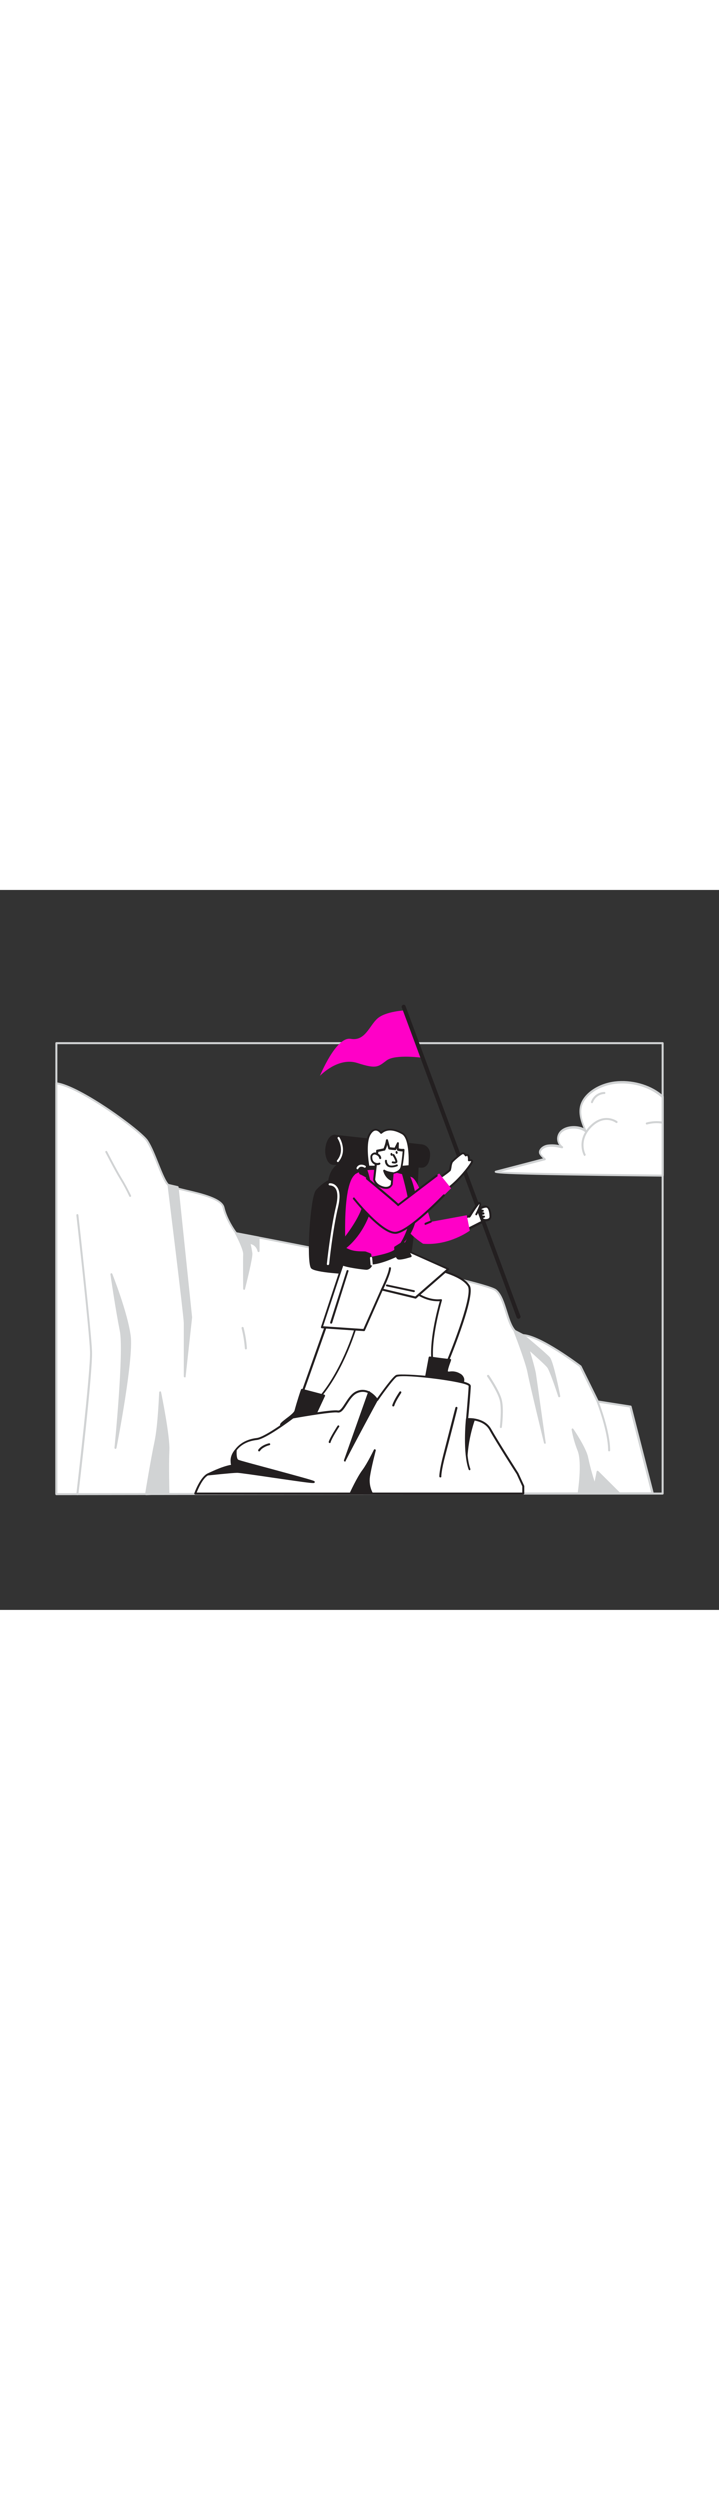 <svg version="1.1" id="Layer_1" xmlns="http://www.w3.org/2000/svg" xmlns:xlink="http://www.w3.org/1999/xlink" x="0px" y="0px" viewBox="0 0 500 500" style="width: 144px;" xml:space="preserve" data-imageid="adventure-63" imageName="Adventure" class="illustrations_image">
<rect x="0" y="0" width="500" height="500" fill="#333333" stroke="none"/>
<style type="text/css">
	.st0_adventure-63{fill:#D1D3D4;}
	.st1_adventure-63{fill:#FFFFFF;}
	.st2_adventure-63{fill:#68E1FD;}
	.st3_adventure-63{fill:#231F20;}
</style>
<g id="Frame_adventure-63">
	<path class="st0_adventure-63" d="M460.8,419.9H39.2c-0.4,0-0.7-0.3-0.7-0.7l0,0V106.4c0-0.4,0.3-0.7,0.7-0.7h421.6c0.4,0,0.7,0.3,0.7,0.7v0&#10;&#9;&#9;v312.8C461.5,419.6,461.2,419.9,460.8,419.9z M39.9,418.5h420.2V107.1H39.9V418.5z"/>
</g>
<g id="Cloud_adventure-63">
	<path class="st1_adventure-63" d="M460.8,143.9v54.6c-54-0.6-115.7-1.5-116.1-2.6l34.2-8.9c-1.2-1-2.2-2.1-3.2-3.3c-1.5-2.3,1.3-5.1,4.8-5.9&#10;&#9;&#9;s7,0.1,10.4,0.8c-4.1-3.1-4-8.6,0.3-11.6s11.9-2.8,15.9,0.4c-2.3-5.4-4.5-11-3.3-16.6c1.8-8.5,12-15.4,23.7-16.9s23.9,2.1,31.7,8.6&#10;&#9;&#9;C459.8,143,460.3,143.4,460.8,143.9z"/>
	<path class="st0_adventure-63" d="M460.8,199.1L460.8,199.1c-116.1-1.2-116.4-2.2-116.7-3.1c-0.1-0.2-0.1-0.4,0-0.6c0.1-0.2,0.3-0.3,0.5-0.4&#10;&#9;&#9;l33-8.6c-0.9-0.8-1.6-1.6-2.3-2.6c-0.6-0.9-0.7-2.1-0.2-3.1c0.8-1.8,2.9-3.3,5.4-3.8c2.8-0.4,5.6-0.3,8.4,0.3&#10;&#9;&#9;c-1-1.3-1.5-2.9-1.5-4.6c0.1-2.6,1.4-4.9,3.6-6.4c3.9-2.7,10.4-2.9,14.8-0.8c-1.9-4.5-3.6-9.8-2.5-15c1.8-8.5,12-15.9,24.2-17.4&#10;&#9;&#9;c11.4-1.4,24.1,2,32.3,8.7c0.5,0.4,1.1,0.9,1.6,1.4c0.1,0.1,0.2,0.3,0.2,0.5v54.6c0,0.2-0.1,0.4-0.2,0.5&#10;&#9;&#9;C461.1,199.1,461,199.1,460.8,199.1z M348.4,195.6c8.2,0.5,34.6,1.3,111.7,2.1v-53.5c-0.4-0.4-0.9-0.8-1.3-1.1&#10;&#9;&#9;c-7.9-6.5-20.2-9.8-31.2-8.4c-11.6,1.5-21.4,8.3-23.1,16.3c-1.2,5.6,1.3,11.4,3.3,16.2c0.1,0.4,0,0.8-0.4,0.9&#10;&#9;&#9;c-0.2,0.1-0.5,0.1-0.7-0.1c-3.7-2.9-11.1-3.1-15.1-0.3c-1.8,1.1-2.9,3.1-3,5.2c0,2.1,1,4,2.7,5.2c0.3,0.2,0.4,0.5,0.2,0.9&#10;&#9;&#9;c-0.1,0.3-0.5,0.5-0.8,0.4c-3-0.7-6.8-1.5-10.1-0.8c-2,0.4-3.9,1.7-4.4,3c-0.3,0.6-0.2,1.3,0.1,1.8c0.9,1.1,1.9,2.2,3,3.1&#10;&#9;&#9;c0.2,0.2,0.3,0.4,0.2,0.7c-0.1,0.3-0.3,0.5-0.5,0.5L348.4,195.6z M344.8,195.9L344.8,195.9z"/>
	<path class="st0_adventure-63" d="M449.8,162.9c-0.3,0-0.6-0.2-0.7-0.5c-0.1-0.4,0.1-0.8,0.5-0.9c3.7-1,7.6-1.2,11.3-0.6&#10;&#9;&#9;c0.4,0.1,0.6,0.4,0.5,0.8c-0.1,0.4-0.4,0.6-0.8,0.6c0,0,0,0,0,0c-3.6-0.6-7.2-0.4-10.7,0.6L449.8,162.9z"/>
	<path class="st0_adventure-63" d="M406.6,184.7c-0.3,0-0.5-0.1-0.6-0.4c-0.1-0.1-5.6-10.4,4.2-20.4s18.9-3.4,19-3.3c0.3,0.2,0.4,0.7,0.1,1&#10;&#9;&#9;c-0.2,0.3-0.7,0.4-1,0.1c-0.3-0.2-8.1-6-17.1,3.2s-4.1,18.6-4,18.7c0.2,0.3,0,0.8-0.3,0.9C406.9,184.7,406.8,184.7,406.6,184.7&#10;&#9;&#9;L406.6,184.7z"/>
	<path class="st0_adventure-63" d="M411.7,148.1c-0.1,0-0.2,0-0.3-0.1c-0.4-0.1-0.5-0.5-0.4-0.9c0,0,0,0,0,0c1.4-4,5.1-6.7,9.3-6.8&#10;&#9;&#9;c0.4,0,0.7,0.3,0.7,0.7c0,0,0,0,0,0c0,0.4-0.3,0.7-0.7,0.7c0,0,0,0,0,0c-0.2,0-5.6-0.1-8,5.9C412.2,147.9,412,148.1,411.7,148.1z"/>
</g>
<g id="Background_adventure-63">
	<path class="st1_adventure-63" d="M39.2,419.6l414.5-0.6l-15.4-60.2l-22.7-3.5l-12-24.5c0,0-27.6-20.9-39.7-21.6S353.2,285,344.7,278&#10;&#9;&#9;s-180.6-39.6-180.6-39.6s-6.6-8.6-8.7-17.9s-34-12-38.3-15.5s-9.2-22-14.9-30.8c-4.6-7-46.8-37.8-63.1-40L39.2,419.6z"/>
	<path class="st0_adventure-63" d="M39.2,420.3c-0.4,0-0.7-0.3-0.7-0.7c0,0,0,0,0,0V134.3c0-0.4,0.3-0.7,0.7-0.7c0,0,0.1,0,0.1,0&#10;&#9;&#9;c16.4,2.1,59.1,33.3,63.6,40.3c2.7,4.1,5.1,10.2,7.5,16.2c2.6,6.5,5.1,12.6,7.2,14.4c1.4,1.1,6.4,2.3,11.8,3.6&#10;&#9;&#9;c11.2,2.6,25.2,5.9,26.7,12.3c1.9,8.2,7.4,16,8.5,17.4c10.2,1.9,172.1,32.6,180.6,39.7c3.8,3.1,5.6,9.2,7.5,15.1&#10;&#9;&#9;c2.5,8,4.8,15.5,11.3,15.9c12.1,0.7,38.9,20.9,40.1,21.8c0.1,0.1,0.2,0.2,0.2,0.2l11.9,24.1l22.4,3.5c0.3,0,0.5,0.2,0.6,0.5&#10;&#9;&#9;l15.4,60.2c0,0.2,0,0.4-0.1,0.6c-0.1,0.2-0.3,0.3-0.5,0.3L39.2,420.3L39.2,420.3z M39.9,135.1v283.8l412.9-0.6l-15-58.9l-22.3-3.4&#10;&#9;&#9;c-0.2,0-0.4-0.2-0.5-0.4l-12-24.4c-2.1-1.6-27.9-20.8-39.2-21.4c-7.5-0.4-10-8.8-12.5-16.9c-1.8-5.7-3.6-11.6-7-14.4&#10;&#9;&#9;c-6.6-5.5-120.8-28.2-180.2-39.5c-0.2,0-0.3-0.1-0.4-0.3c-0.3-0.4-6.7-8.8-8.9-18.1c-1.3-5.6-15.4-8.9-25.7-11.3&#10;&#9;&#9;c-6-1.4-10.8-2.5-12.4-3.9c-2.4-2-4.8-8-7.6-15c-2.3-5.9-4.8-11.9-7.4-15.9C97.3,167.9,56.6,138,39.9,135.1L39.9,135.1z"/>
	<path class="st0_adventure-63" d="M117.2,205c0,0,11.3,91.2,11.3,95.9v37L133,297l-9.4-90.5L117.2,205z"/>
	<path class="st0_adventure-63" d="M128.5,338.5L128.5,338.5c-0.4,0-0.7-0.3-0.7-0.7v-37c0-4.6-11.2-94.9-11.3-95.8c0-0.2,0.1-0.5,0.2-0.6&#10;&#9;&#9;c0.2-0.2,0.4-0.2,0.6-0.2l6.4,1.5c0.3,0.1,0.5,0.3,0.5,0.6l9.4,90.5v0.1l-4.5,40.9C129.2,338.3,128.9,338.6,128.5,338.5&#10;&#9;&#9;C128.5,338.6,128.5,338.6,128.5,338.5z M118,205.9c1.3,10.4,11.2,90.5,11.2,95V325l3.1-28.1l-9.4-90L118,205.9z"/>
	<path class="st0_adventure-63" d="M357.9,306.1c0,0,8.4,21.6,9.8,29.2s11.4,48.6,11.4,48.6s-6.1-43.4-6.8-48s-4.8-17.7-4.8-17.7&#10;&#9;&#9;s11.9,10.5,13.8,12.9s7.8,20.4,7.8,20.4s-4.6-23.8-7.1-26.6s-18.1-15.8-18.1-15.8L357.9,306.1z"/>
	<path class="st0_adventure-63" d="M379,384.6c-0.3,0-0.6-0.2-0.7-0.5c-0.1-0.4-10-41-11.4-48.6s-9.7-28.9-9.8-29.1c-0.1-0.4,0-0.8,0.4-0.9&#10;&#9;&#9;c0.2-0.1,0.4-0.1,0.6,0l6,3.1l0.1,0.1c0.6,0.5,15.7,13,18.2,15.9s6.8,24.5,7.2,26.9c0.1,0.4-0.2,0.7-0.6,0.8&#10;&#9;&#9;c-0.3,0.1-0.7-0.1-0.8-0.5c-1.6-5-6.1-18.2-7.7-20.2s-8.5-8.1-11.9-11.2c1.2,4,3.5,12,4.1,15.5c0.7,4.6,6.7,47.5,6.8,48&#10;&#9;&#9;c0.1,0.4-0.2,0.7-0.6,0.8L379,384.6z M359.2,307.6c2,5.3,8,21.2,9.2,27.6c0.9,4.6,4.9,21.8,7.9,34.4c-1.8-13.1-4.3-30.8-4.8-33.6&#10;&#9;&#9;c-0.7-4.5-4.7-17.5-4.8-17.6c-0.1-0.3,0-0.6,0.3-0.8c0.3-0.2,0.6-0.1,0.8,0.1c0.5,0.4,12,10.5,13.9,13c0.9,1.2,2.6,5.5,4.2,9.9&#10;&#9;&#9;c-1.6-7.2-3.5-13.9-4.6-15.2c-2.3-2.7-16.9-14.8-17.9-15.6L359.2,307.6z"/>
	<path class="st0_adventure-63" d="M77.5,266.9c0,0,10.6,26.6,12.8,42.9s-9.9,77.6-9.9,77.6s6.6-66.8,3.7-81.4S77.5,266.9,77.5,266.9z"/>
	<path class="st0_adventure-63" d="M80.3,388.2h-0.1c-0.4-0.1-0.6-0.4-0.6-0.8c0.1-0.7,6.6-66.8,3.7-81.2s-6.5-39-6.5-39.2&#10;&#9;&#9;c-0.1-0.4,0.2-0.7,0.5-0.8c0.3-0.1,0.7,0.1,0.8,0.4c0.1,0.3,10.7,26.9,12.8,43.1s-9.4,75.4-9.9,77.9&#10;&#9;&#9;C80.9,387.9,80.6,388.2,80.3,388.2z M79.1,273.2c1.3,8.3,3.5,22.8,5.5,32.7c2.1,10.4-0.5,45.7-2.3,66.4c3.4-19.2,8.6-51.4,7.1-62.4&#10;&#9;&#9;C88.1,298.6,82.3,282,79.1,273.2z"/>
	<path class="st0_adventure-63" d="M348.3,373.7L348.3,373.7c-0.5,0-0.7-0.4-0.7-0.8c0-0.1,1.4-12.1,0-18.2s-8.7-16.7-8.8-16.8&#10;&#9;&#9;c-0.2-0.3-0.2-0.8,0.2-1c0,0,0,0,0,0c0.3-0.2,0.7-0.2,1,0.1c0,0,0,0,0,0c0.3,0.4,7.5,10.9,9,17.3s0.1,18.2,0,18.7&#10;&#9;&#9;C349,373.5,348.6,373.7,348.3,373.7z"/>
	<path class="st0_adventure-63" d="M90.5,213.2c-0.3,0-0.5-0.2-0.6-0.4c-1.9-4.1-4.1-8.2-6.5-12.1c-4.1-6.7-10-18.4-10.1-18.5&#10;&#9;&#9;c-0.2-0.3,0-0.8,0.3-0.9c0.3-0.2,0.8,0,0.9,0.3c0,0,0,0,0,0c0.1,0.1,6,11.8,10,18.4c2.4,3.9,4.6,8,6.6,12.2c0.2,0.3,0,0.8-0.3,0.9&#10;&#9;&#9;c0,0,0,0,0,0C90.6,213.1,90.6,213.2,90.5,213.2z"/>
	<path class="st0_adventure-63" d="M171,319.1c-0.4,0-0.7-0.3-0.7-0.7c-0.4-4.7-1.1-9.4-2.3-14c-0.1-0.4,0.1-0.8,0.5-0.9c0.4-0.1,0.8,0.1,0.9,0.5&#10;&#9;&#9;c1.2,4.7,2,9.5,2.3,14.3C171.7,318.7,171.4,319.1,171,319.1C171,319.1,171,319.1,171,319.1L171,319.1z"/>
	<path class="st0_adventure-63" d="M164.2,238.4c0,0,5.9,10.9,5.7,14.8c-0.2,3.9,0,23.8,0,23.8s5.4-21.4,5.1-24.6c-0.3-2.5-0.8-5-1.4-7.4&#10;&#9;&#9;c0,0,5.3,0.6,6.4,5.8v-9.4L164.2,238.4z"/>
	<path class="st0_adventure-63" d="M169.8,277.7L169.8,277.7c-0.4,0-0.7-0.3-0.7-0.7c0-0.8-0.2-20,0-23.9c0.2-3-4-11.4-5.6-14.4&#10;&#9;&#9;c-0.2-0.3,0-0.8,0.3-0.9c0.1-0.1,0.3-0.1,0.4-0.1l15.7,3c0.3,0.1,0.6,0.4,0.6,0.7v9.4c0,0.4-0.3,0.7-0.6,0.7&#10;&#9;&#9;c-0.4,0-0.7-0.2-0.8-0.6c-0.5-2.4-2.3-4.4-4.8-5c0.5,2.1,0.9,4.3,1.2,6.4c0.4,3.2-4.6,22.6-5.1,24.8&#10;&#9;&#9;C170.4,277.5,170.1,277.7,169.8,277.7z M165.5,239.3c1.6,3,5.2,10.6,5.1,13.9c-0.1,2.5-0.1,12.1,0,18.3c1.7-7.1,4-17,3.8-19&#10;&#9;&#9;c-0.3-2.5-0.8-4.9-1.4-7.4c-0.1-0.2,0-0.5,0.1-0.6c0.2-0.2,0.4-0.3,0.6-0.2c2.2,0.3,4.2,1.5,5.6,3.2v-5.6L165.5,239.3z"/>
	<path class="st0_adventure-63" d="M53.8,420.3L53.8,420.3c-0.5,0-0.7-0.4-0.7-0.8c0.1-0.9,9.9-84.8,9.5-98.8s-9.4-94-9.5-94.8&#10;&#9;&#9;c0-0.4,0.2-0.7,0.6-0.8c0.4,0,0.7,0.2,0.8,0.6c0.1,0.8,9,80.9,9.5,94.9c0.5,14.1-9,95.6-9.5,99C54.5,420.1,54.2,420.3,53.8,420.3z"/>
	<path class="st0_adventure-63" d="M101.6,419.6c0,0,4-24.4,6.5-36.2s3.3-34.5,3.3-34.5s6.3,30.7,5.8,40.3s0,29.8,0,29.8L101.6,419.6z"/>
	<path class="st0_adventure-63" d="M101.6,420.3c-0.2,0-0.4-0.1-0.5-0.2c-0.1-0.2-0.2-0.4-0.2-0.6c0-0.2,4-24.5,6.5-36.2s3.2-34.2,3.3-34.4&#10;&#9;&#9;c0-0.4,0.4-0.7,0.7-0.7c0.3,0,0.6,0.2,0.6,0.5c0.3,1.3,6.3,30.9,5.8,40.5s0,29.5,0,29.7c0,0.4-0.3,0.7-0.7,0.7L101.6,420.3&#10;&#9;&#9;L101.6,420.3z M111.8,354.8c-0.4,7.6-1.3,20.8-3,28.8c-2.2,10.4-5.6,30.9-6.4,35.3l14-0.6c-0.1-3.6-0.4-20.7,0-29.1&#10;&#9;&#9;C116.8,382.3,113.6,364.1,111.8,354.8z"/>
	<path class="st0_adventure-63" d="M402.3,419c0,0,3.4-20.9,0-29.8c-1.9-4.7-3.3-9.6-4.1-14.5c0,0,9,13.2,10.1,19.5s4.5,16.9,5.3,19.5l2-9.7&#10;&#9;&#9;l14.9,14.9H402.3z"/>
	<path class="st0_adventure-63" d="M430.5,419.7h-28.2c-0.2,0-0.4-0.1-0.5-0.2c-0.1-0.2-0.2-0.4-0.1-0.6c0-0.2,3.3-20.8,0-29.4&#10;&#9;&#9;c-1.9-4.7-3.3-9.7-4.2-14.7c0-0.3,0.1-0.6,0.4-0.8c0.3-0.1,0.6,0,0.8,0.3c0.4,0.5,9.1,13.4,10.3,19.8c1.2,5.7,2.7,11.3,4.5,16.8&#10;&#9;&#9;l1.4-7c0.1-0.3,0.2-0.5,0.5-0.5c0.2-0.1,0.5,0,0.7,0.2l15,14.9c0.2,0.2,0.3,0.5,0.2,0.8C431.1,419.5,430.8,419.7,430.5,419.7z&#10;&#9;&#9; M403.1,418.3h25.7L416,405.5l-1.7,8.4c-0.1,0.3-0.3,0.5-0.7,0.5c-0.3,0-0.6-0.2-0.7-0.5c-0.1-0.5-0.4-1.3-0.7-2.3&#10;&#9;&#9;c-1.3-4.2-3.7-12.1-4.6-17.3c-0.8-4.3-5.4-12-8.1-16.3c0.9,3.7,2.1,7.3,3.4,10.9C406,397,403.7,414.3,403.1,418.3z"/>
	<path class="st1_adventure-63" d="M415.6,355.3c0,0,8,20.4,8,33.9"/>
	<path class="st0_adventure-63" d="M423.6,389.9c-0.4,0-0.7-0.3-0.7-0.7v0c0-13.2-7.9-33.5-8-33.7c-0.1-0.4,0.1-0.8,0.5-0.9&#10;&#9;&#9;c0.3-0.1,0.7,0.1,0.8,0.4c0.3,0.8,8.1,20.7,8.1,34.2C424.3,389.6,424,389.9,423.6,389.9z"/>
</g>
<g id="Character_adventure-63">
	<path class="st2_adventure-63 targetColor" d="M281.8,83.6c0,0-13.3,0.6-19.1,5.5s-8.6,16.1-18.8,14.3s-21.4,25.7-21.4,25.7s12.5-13.3,26.1-8.9&#10;&#9;&#9;s14.4,2.5,20.4-1.9s25.2-1.7,25.2-1.7L281.8,83.6z" style="fill: rgb(255, 0, 199);"/>
	<path class="st1_adventure-63" d="M317.1,228.4c0,0,8.3-0.2,11.7-3.9s8.2-5.4,9.2-4.6s1.8,7.6,1.1,8.3s-21.2,10.9-21.7,11.1"/>
	<path class="st3_adventure-63" d="M317.5,240c-0.3,0-0.6-0.2-0.7-0.5c-0.1-0.4,0.1-0.8,0.5-0.9c1-0.4,20.4-10.1,21.5-10.9&#10;&#9;&#9;c0.4-0.9-0.4-6.6-1.1-7.2c-0.6-0.4-4.9,0.9-8.3,4.6c-3.6,3.9-11.9,4.1-12.2,4.1c-0.4,0-0.7-0.3-0.7-0.7c0-0.4,0.3-0.7,0.7-0.7&#10;&#9;&#9;c0.1,0,8-0.2,11.2-3.6s8.5-6,10.2-4.7c1.2,0.9,1.6,5.3,1.6,5.8c0.2,2.9-0.2,3.4-0.4,3.6c-0.9,1-21.9,11.2-22,11.2L317.5,240z"/>
	<path class="st3_adventure-63" d="M290.3,192.8c0,0-43.8-5.3-52.1-3.1s-9.3,12.4-9.3,12.4c-3.3,1.8-6.3,4.2-8.7,7c-3.6,4.4-6.8,48.9-3.4,53.3&#10;&#9;&#9;s58.1,5.6,64.4,2.5S290.3,192.8,290.3,192.8z"/>
	<path class="st3_adventure-63" d="M257.9,267.2c-17.8,0-39.3-1.5-41.6-4.5c-3.4-4.4-0.6-49.5,3.4-54.2c2.4-2.8,5.4-5.2,8.6-6.9&#10;&#9;&#9;c0.3-1.9,1.9-10.5,9.8-12.6c8.3-2.2,50.6,2.9,52.4,3.1c0.4,0,0.6,0.4,0.6,0.7c-0.3,7.1-2.9,69.4-9.5,72.6&#10;&#9;&#9;C279,266.6,269.2,267.2,257.9,267.2z M245.1,189.8c-2.3-0.1-4.6,0.1-6.8,0.5c-7.7,2.1-8.8,11.6-8.8,11.7c0,0.2-0.2,0.4-0.4,0.6&#10;&#9;&#9;c-3.2,1.7-6.1,4-8.5,6.8c-3.6,4.3-6.4,48.5-3.3,52.5c2.8,3.6,56.8,5.5,63.6,2.3c4.3-2.1,7.6-44.2,8.6-70.7&#10;&#9;&#9;C285.1,192.9,258.8,189.8,245.1,189.8z"/>
	<path class="st3_adventure-63" d="M232.7,170.7l60.8,6.7c0,0,5.7,0.8,4.8,7.9s-4.9,6.9-4.9,6.9l-61.9-2L232.7,170.7z"/>
	<path class="st3_adventure-63" d="M293.5,192.9L293.5,192.9l-61.9-2c-0.2,0-0.4-0.1-0.5-0.2c-0.1-0.1-0.2-0.3-0.2-0.5l1.2-19.5&#10;&#9;&#9;c0-0.2,0.1-0.4,0.2-0.5c0.1-0.1,0.3-0.2,0.5-0.2l60.8,6.7c0.1,0,6.4,1,5.4,8.6C298.2,192.8,293.8,192.9,293.5,192.9z M232.3,189.5&#10;&#9;&#9;l61.2,2c0.1,0,3.4-0.1,4.2-6.3s-4-7-4.2-7.1l-60.1-6.6L232.3,189.5z"/>
	
		<ellipse transform="matrix(6.070018e-02 -0.998 0.998 6.070018e-02 37.962 401.159)" class="st3_adventure-63" cx="232.1" cy="180.4" rx="9.8" ry="5.4"/>
	<path class="st3_adventure-63" d="M231.8,190.9h-0.2c-1.7-0.1-3.2-1.3-4.2-3.5c-1-2.3-1.4-4.8-1.2-7.3c0.4-5.9,3.3-10.3,6.7-10.1s5.8,5,5.5,10.8&#10;&#9;&#9;l0,0C237.9,186.5,235.1,190.9,231.8,190.9z M232.6,171.4c-2.5,0-4.8,3.9-5.1,8.8c-0.2,2.3,0.2,4.6,1.1,6.6c0.8,1.7,1.9,2.6,3.1,2.7&#10;&#9;&#9;c2.5,0.2,5-3.9,5.3-8.8s-1.6-9.2-4.2-9.3L232.6,171.4z M237.6,180.8L237.6,180.8z"/>
	<path class="st3_adventure-63" d="M360.6,297.8c-0.6,0-1.1-0.4-1.3-0.9L279.4,81.6c-0.3-0.7,0.1-1.5,0.8-1.8s1.5,0.1,1.8,0.8l79.9,215.3&#10;&#9;&#9;c0.3,0.7-0.1,1.5-0.8,1.8C360.9,297.8,360.8,297.8,360.6,297.8z"/>
	<path class="st1_adventure-63" d="M293.1,208.4c0,0,19.2-12.6,19.6-13.8s0.7-4.7,1.4-5.7s6.3-6,7.6-6s2,1.6,2,1.6s1.3-1.1,2,0.3&#10;&#9;&#9;c0.4,1,0.5,2,0.3,3c0,0,2.7-0.5,2.2,1.1s-6.4,9.5-13.3,15.7s-19,15.2-19,15.6"/>
	<path class="st3_adventure-63" d="M295.9,220.8c-0.4,0-0.7-0.3-0.7-0.6c-0.1-0.5-0.1-0.5,5.5-4.9c4.1-3.3,9.8-7.8,13.8-11.3&#10;&#9;&#9;c6.9-6.1,12.6-13.9,13.1-15.4c0-0.1,0-0.1,0-0.2c-0.5-0.1-0.9-0.1-1.4,0c-0.2,0-0.5,0-0.6-0.2c-0.2-0.2-0.2-0.4-0.2-0.6&#10;&#9;&#9;c0.1-0.9,0-1.7-0.3-2.6c0-0.1-0.1-0.2-0.2-0.3s-0.5,0.1-0.6,0.2c-0.2,0.1-0.4,0.2-0.6,0.1c-0.2-0.1-0.4-0.2-0.5-0.4&#10;&#9;&#9;c0,0-0.5-1.1-1.3-1.1c-1,0.1-6.2,4.6-7.1,5.8c-0.4,1-0.7,2-0.8,3.1c-0.1,0.8-0.3,1.6-0.5,2.4c-0.5,1.2-12.7,9.4-19.9,14.1&#10;&#9;&#9;c-0.3,0.2-0.8,0.1-1-0.2c-0.2-0.3-0.1-0.8,0.2-1c7.1-4.7,18.6-12.4,19.4-13.5c0.2-0.7,0.3-1.3,0.4-2c0.3-1.8,0.6-3.1,1.1-3.7&#10;&#9;&#9;s6.4-6.2,8.2-6.3l0,0c0.9,0,1.7,0.5,2.2,1.3c0.4-0.2,0.8-0.2,1.1-0.1c0.5,0.1,1,0.5,1.2,1.1c0.3,0.8,0.5,1.6,0.5,2.5&#10;&#9;&#9;c0.7-0.1,1.3,0.1,1.8,0.6c0.4,0.4,0.4,1,0.2,1.5c-0.6,1.9-6.8,9.9-13.5,16c-4,3.6-9.7,8.1-13.8,11.4c-2.4,1.9-4.6,3.7-5,4.1&#10;&#9;&#9;C296.4,220.7,296.2,220.8,295.9,220.8L295.9,220.8z"/>
	<path class="st1_adventure-63" d="M326.3,227c0.3-0.4,2.7-4.5,4.6-7s2.1-2.9,3-2.1s-2.7,7.6-2.7,7.6"/>
	<path class="st3_adventure-63" d="M326.3,227.6c-0.2,0-0.3-0.1-0.4-0.1c-0.3-0.2-0.4-0.7-0.2-1c0,0,0,0,0,0c0.1-0.1,0.3-0.5,0.7-1.1&#10;&#9;&#9;c1-1.5,2.5-4.1,3.9-5.9c1.5-2,2-2.7,2.8-2.8c0.5,0,0.9,0.2,1.2,0.5c0.3,0.3,1.2,1.1-2.5,8.4c-0.2,0.3-0.6,0.5-0.9,0.3&#10;&#9;&#9;c-0.3-0.2-0.5-0.6-0.3-0.9c1.4-2.7,2.8-6,2.8-6.8c-0.1-0.1-0.1-0.1-0.1-0.1s-0.9,1.1-1.7,2.2c-1.3,1.8-2.9,4.3-3.8,5.8&#10;&#9;&#9;c-0.4,0.6-0.7,1.1-0.8,1.2C326.7,227.5,326.5,227.6,326.3,227.6z"/>
	<path class="st1_adventure-63" d="M248.3,301.3c0,0-8.8,32.1-27.3,52.8l-10.6-5l18.6-52.6L248.3,301.3z"/>
	<path class="st3_adventure-63" d="M221,354.8c-0.1,0-0.2,0-0.3-0.1l-10.7-5c-0.3-0.2-0.5-0.5-0.4-0.9l18.6-52.6c0.1-0.3,0.5-0.5,0.8-0.5&#10;&#9;&#9;l19.3,4.8c0.2,0,0.3,0.2,0.4,0.3c0.1,0.2,0.1,0.4,0.1,0.5c-0.1,0.3-9,32.5-27.4,53.1C221.4,354.7,221.2,354.8,221,354.8z&#10;&#9;&#9; M211.2,348.8l9.6,4.5c16.5-18.7,25.2-46.7,26.6-51.5l-18-4.5L211.2,348.8z"/>
	<path class="st1_adventure-63" d="M287.8,278.6c0,0,8.3,7.4,19,6.2c0,0-8.5,28-5.8,44l9.1,1.5c0,0,20.5-48.3,15.9-55.5&#10;&#9;&#9;c-5.6-8.7-27.7-12.4-27.7-12.4L287.8,278.6z"/>
	<path class="st3_adventure-63" d="M310.1,331.1L310.1,331.1l-9.2-1.5c-0.3-0.1-0.5-0.3-0.6-0.6c-2.4-14.5,4-38.2,5.5-43.4&#10;&#9;&#9;c-10.4,0.6-18.2-6.2-18.5-6.5c-0.3-0.2-0.3-0.6-0.1-0.9l10.5-16.2c0.2-0.2,0.4-0.3,0.7-0.3c0.9,0.2,22.4,3.9,28.1,12.8&#10;&#9;&#9;c0.8,1.2,3.1,4.8-6.1,31.1c-4.5,12.9-9.6,25-9.7,25.1C310.6,330.9,310.4,331.1,310.1,331.1z M301.5,328.3l8.1,1.3&#10;&#9;&#9;c5.8-13.7,19.3-48.8,15.7-54.4c-4.9-7.7-23.6-11.5-26.7-12l-10,15.3c1.9,1.5,9.1,6.6,18,5.7c0.2,0,0.5,0.1,0.6,0.2&#10;&#9;&#9;c0.2,0.2,0.2,0.4,0.1,0.7C307.3,285.3,299.1,312.5,301.5,328.3L301.5,328.3z"/>
	<path class="st2_adventure-63 targetColor" d="M287,199.9c5.5,4.1,12.6,30.6,12.6,30.6l25-4.6l2.1,10.7c0,0-14.2,10.6-32.5,9.1&#10;&#9;&#9;c-14.3-9.5-16.4-18.5-16.4-18.5S279.2,203,287,199.9z" style="fill: rgb(255, 0, 199);"/>
	<path class="st1_adventure-63" d="M279,248.7l32.7,14.5L289,283.1l-23.4-5.6l-12.4,28.1l-29.4-2c0,0,16.3-49.8,19.9-59.1L279,248.7z"/>
	<path class="st3_adventure-63" d="M253.2,306.4L253.2,306.4l-29.4-2c-0.2,0-0.4-0.1-0.5-0.3c-0.1-0.2-0.2-0.4-0.1-0.6c0.2-0.5,16.3-50,19.9-59.1&#10;&#9;&#9;c0.1-0.3,0.4-0.5,0.7-0.4l35.3,4.1c0.1,0,0.1,0,0.2,0.1l32.7,14.5c0.2,0.1,0.4,0.3,0.4,0.5c0,0.2,0,0.5-0.2,0.6l-22.8,19.9&#10;&#9;&#9;c-0.2,0.1-0.4,0.2-0.6,0.1l-22.8-5.5l-12.2,27.6C253.7,306.2,253.5,306.3,253.2,306.4z M224.7,303l28,1.9l12.3-27.7&#10;&#9;&#9;c0.1-0.3,0.5-0.5,0.8-0.4l23,5.5l21.7-18.9l-31.6-14.1l-34.7-4.1C240.5,254.8,226.9,296.5,224.7,303z"/>
	<path class="st2_adventure-63 targetColor" d="M287,199.9c-0.3-0.9-30.5-10.4-40.2-2.2s-6.2,56.6-6.2,56.6l24.7,2.1l13.8-7.8C279,248.7,296,227.2,287,199.9z&#10;&#9;&#9;" style="fill: rgb(255, 0, 199);"/>
	<path class="st1_adventure-63" d="M279.1,192.3l5.6-0.4c0,0,1.4-19.3-4.9-22.9s-11.4-3.4-14.8-0.2c0,0-3.9-5.7-7.9,0.8s-0.9,22.5-0.9,22.5&#10;&#9;&#9;L279.1,192.3z"/>
	<path class="st3_adventure-63" d="M279.1,193L279.1,193l-22.9-0.1c-0.3,0-0.6-0.2-0.7-0.6c-0.1-0.7-3.1-16.4,1-23c1.4-2.2,3-3.4,4.7-3.4&#10;&#9;&#9;c1.5,0.1,3,0.8,3.9,2c3.7-3,9-2.7,15,0.6c6.6,3.7,5.3,22.7,5.3,23.5c0,0.3-0.3,0.6-0.6,0.6L279.1,193L279.1,193z M256.8,191.5&#10;&#9;&#9;l22.3,0.1l5-0.4c0.3-5.7,0.1-19-4.6-21.6c-5.8-3.3-10.7-3.4-14-0.4c-0.3,0.2-0.7,0.2-1-0.1c0,0,0,0,0,0c0,0-1.4-2-3.2-2h-0.1&#10;&#9;&#9;c-1.2,0-2.4,1-3.5,2.8C254.3,175.5,256.3,188.6,256.8,191.5L256.8,191.5z"/>
	<path class="st1_adventure-63" d="M273,196.8l-0.7,7.9c0,0-1.3,3.5-6.5,1.8s-5.6-5.4-5.6-5.4l2.1-20l4.8-1c1-2,1.6-4.1,1.9-6.3&#10;&#9;&#9;c0,0,0.5,2,1.5,5.5c1.4,0.2,2.8,0.4,4.2,0.5l1.9-3.8c0,0-0.3,4.1,0.1,4.3c1.3,0.4,2.6,0.5,3.9,0.5c-0.2,3.9-0.7,7.7-1.4,11.6&#10;&#9;&#9;C278.2,196.3,273,196.8,273,196.8z"/>
	<path class="st3_adventure-63" d="M268.4,207.6c-0.9,0-1.9-0.2-2.8-0.5c-5.5-1.8-6.1-5.8-6.1-5.9c0-0.1,0-0.1,0-0.2l2.1-20&#10;&#9;&#9;c0-0.3,0.3-0.6,0.6-0.6l4.5-0.9c0.8-1.8,1.4-3.8,1.7-5.8c0.1-0.3,0.3-0.6,0.7-0.6c0.3,0,0.6,0.2,0.7,0.5l1.4,5.1&#10;&#9;&#9;c0.6,0.1,2,0.2,3.2,0.3l1.7-3.4c0.1-0.3,0.5-0.5,0.8-0.4c0.3,0.1,0.5,0.4,0.5,0.7c-0.1,1.2-0.1,2.4-0.1,3.6&#10;&#9;&#9;c1.1,0.3,2.2,0.4,3.3,0.3c0.2,0,0.4,0.1,0.5,0.2c0.1,0.1,0.2,0.3,0.2,0.5c-0.2,3.9-0.7,7.8-1.4,11.7c-0.9,3.6-4.7,4.7-6.2,4.9&#10;&#9;&#9;l-0.6,7.3c0,0.1,0,0.1,0,0.2C272.1,206.7,270.3,207.7,268.4,207.6z M260.9,201.1c0.1,0.5,0.9,3.3,5.2,4.7c4.1,1.3,5.4-0.9,5.6-1.3&#10;&#9;&#9;l0.7-7.7c0-0.3,0.3-0.6,0.6-0.6c0,0,4.8-0.5,5.6-3.9c0.7-3.5,1.1-7.1,1.4-10.7c-1.1,0-2.3-0.2-3.4-0.5c-0.3-0.1-0.6-0.2-0.7-1.7&#10;&#9;&#9;l-0.4,0.9c-0.1,0.3-0.4,0.4-0.7,0.4c-4.1-0.3-4.4-0.5-4.5-0.6c-0.1-0.1-0.2-0.2-0.3-0.4l-0.7-2.7c-0.3,1.3-0.8,2.5-1.4,3.7&#10;&#9;&#9;c-0.1,0.2-0.3,0.3-0.5,0.3l-4.3,0.9L260.9,201.1z M272.3,204.6L272.3,204.6z M270.5,179.3L270.5,179.3z"/>
	<path class="st1_adventure-63" d="M264.5,186.3c-0.1-0.7-0.5-1.4-1-1.9c-0.5-0.5-1.1-0.8-1.8-1.1c-0.3-0.2-0.7-0.3-1.1-0.3&#10;&#9;&#9;c-0.3,0-0.5,0.1-0.8,0.2c-0.6,0.2-1.1,0.7-1.4,1.2c-0.2,0.5-0.2,1-0.2,1.5c0,0.6,0.1,1.1,0.3,1.6c0.4,1.1,1.1,1.9,2.1,2.4&#10;&#9;&#9;c1,0.5,2.2,0.5,3.2,0.2"/>
	<path class="st3_adventure-63" d="M262.5,191.1c-2.1,0-3.9-1.3-4.6-3.3c-0.2-0.6-0.3-1.2-0.3-1.8c-0.1-0.6,0-1.2,0.2-1.8c0.4-0.7,1-1.3,1.7-1.6&#10;&#9;&#9;c0.3-0.2,0.7-0.2,1-0.3c0.5,0,1,0.1,1.4,0.3c0.7,0.3,1.4,0.7,2,1.2c0.7,0.6,1.1,1.4,1.2,2.3c0.1,0.4-0.2,0.7-0.6,0.8c0,0,0,0,0,0&#10;&#9;&#9;c-0.4,0.1-0.7-0.2-0.8-0.6c-0.1-0.6-0.4-1.1-0.8-1.5c-0.5-0.4-1-0.7-1.6-0.9c-0.2-0.1-0.5-0.2-0.8-0.2c-0.2,0-0.3,0.1-0.5,0.1&#10;&#9;&#9;c-0.4,0.2-0.8,0.5-1,0.9c-0.1,0.4-0.2,0.8-0.1,1.2c0,0.5,0.1,1,0.2,1.4c0.3,0.9,0.9,1.6,1.8,2c0.8,0.4,1.8,0.5,2.7,0.1&#10;&#9;&#9;c0.4-0.1,0.8,0.1,0.9,0.4c0.1,0.4-0.1,0.8-0.4,0.9C263.6,191,263,191.1,262.5,191.1z"/>
	<path class="st1_adventure-63" d="M273.6,184c0,0,2.6,4.2,1.9,4.9s-2.5,0.1-2.5,0.1"/>
	<path class="st3_adventure-63" d="M274.4,190c-0.5,0-1-0.1-1.5-0.2c-0.4-0.1-0.6-0.5-0.4-0.9c0.1-0.3,0.5-0.5,0.8-0.4c0.6,0.2,1.1,0.2,1.7,0.1&#10;&#9;&#9;c-0.4-1.5-1.1-2.9-2-4.1c-0.2-0.3-0.1-0.8,0.2-1c0,0,0,0,0,0c0.3-0.2,0.8-0.1,1,0.2c0,0,0,0,0,0c2.9,4.7,2.1,5.5,1.8,5.8&#10;&#9;&#9;C275.6,189.8,275,190,274.4,190z"/>
	<ellipse transform="matrix(0.986 -0.169 0.169 0.986 -27.134 48.718)" class="st3_adventure-63" cx="272.2" cy="183.5" rx="0.7" ry="1"/>
	<ellipse transform="matrix(0.985 -0.172 0.172 0.985 -27.227 50.074)" class="st3_adventure-63" cx="275.8" cy="182.4" rx="0.7" ry="1"/>
	<path class="st1_adventure-63" d="M275.9,191.2c0,0-7.2,3.2-7.6-3.1"/>
	<path class="st3_adventure-63" d="M272.3,192.7c-0.9,0-1.8-0.2-2.6-0.6c-1.3-0.9-2.1-2.4-2-4c0-0.4,0.3-0.7,0.7-0.7s0.7,0.3,0.7,0.7&#10;&#9;&#9;c-0.1,1.1,0.5,2.2,1.4,2.9c1.9,1.1,5.2-0.3,5.2-0.3c0.3-0.2,0.8,0,0.9,0.3c0,0,0,0,0,0c0.2,0.4,0,0.8-0.4,0.9&#10;&#9;&#9;C275,192.4,273.6,192.7,272.3,192.7z"/>
	<path class="st3_adventure-63" d="M273,196.8c0,0-4.1-0.4-5.9-1.8c0,0,1.1,4.8,5.4,6.5L273,196.8z"/>
	<path class="st3_adventure-63" d="M272.5,202.2c-0.1,0-0.2,0-0.2-0.1c-4.6-1.8-5.8-6.8-5.8-7c-0.1-0.3,0.1-0.6,0.3-0.7c0.2-0.2,0.6-0.2,0.8,0&#10;&#9;&#9;c1.3,1,4.4,1.5,5.5,1.6c0.4,0,0.7,0.4,0.6,0.8c0,0,0,0,0,0l-0.5,4.7c0,0.2-0.1,0.4-0.3,0.5C272.7,202.1,272.6,202.2,272.5,202.2z&#10;&#9;&#9; M268.4,196.4c0.7,1.7,2,3.1,3.5,4l0.3-3.1C270.9,197.2,269.6,196.9,268.4,196.4L268.4,196.4z"/>
	<path class="st3_adventure-63" d="M239.8,248.8c2,1.2,4.3,2.1,6.6,2.5c3.7,0.6,6.9,0.3,7.8,0.6s3.4,1.3,3.4,1.3l0.8,6.9c0,0-0.9,2.8-3.4,3&#10;&#9;&#9;c-1.1,0.1-15.3-1.7-17.4-3.3S239.8,248.8,239.8,248.8z"/>
	<path class="st3_adventure-63" d="M255,263.8c-1.8,0-15.5-1.7-17.8-3.5s0.9-9.5,1.9-11.8c0.1-0.2,0.2-0.3,0.4-0.4c0.2-0.1,0.4,0,0.6,0.1&#10;&#9;&#9;c2,1.2,4.1,2,6.4,2.4c1.9,0.3,3.8,0.4,5.7,0.4c0.7,0,1.4,0,2.1,0.1c0.9,0.3,3.4,1.3,3.5,1.4c0.2,0.1,0.4,0.3,0.4,0.6l0.8,6.9&#10;&#9;&#9;c0,0.1,0,0.2,0,0.3c0,0.1-1,3.2-4,3.5L255,263.8z M240.1,249.8c-1.8,4.1-3,8.7-2,9.5c1.9,1.5,15.8,3.3,16.9,3.2&#10;&#9;&#9;c1.3-0.3,2.3-1.2,2.7-2.4l-0.8-6.4c-0.8-0.4-2.3-1-2.9-1.1c-0.6-0.1-1.2-0.1-1.8-0.1c-2,0-4-0.1-5.9-0.4&#10;&#9;&#9;C244.1,251.6,242,250.8,240.1,249.8L240.1,249.8z"/>
	<path class="st3_adventure-63" d="M237.1,250.3c0,0,10.7-6,17.9-22.2c7.1-16.2-1.1-36.3-1.3-35.9c-1.4,0.8-2.8,1.5-4.3,2.1&#10;&#9;&#9;c0,0,6.6,12.5,3.5,24.4s-16.7,27.8-16.6,27.6S237.1,250.3,237.1,250.3z"/>
	<path class="st3_adventure-63" d="M237.1,251c-0.1,0-0.2,0-0.3-0.1c-0.2-0.1-0.3-0.3-0.4-0.5c-0.3-1.6-0.6-3.3-0.7-3.8c-0.1-0.2-0.1-0.4,0-0.6&#10;&#9;&#9;c0-0.1,0.1-0.2,0.2-0.2c0.5-0.6,13.4-15.6,16.4-27.2s-3.4-23.8-3.5-23.9c-0.1-0.2-0.1-0.4,0-0.6c0.1-0.2,0.2-0.3,0.4-0.4&#10;&#9;&#9;c1.4-0.5,2.7-1.2,4-1.9c0.2-0.3,0.6-0.3,0.9-0.1c0,0,0,0,0,0c1.1,0.6,8.6,21,1.6,36.8c-7.1,16.2-17.7,22.2-18.1,22.5&#10;&#9;&#9;C237.4,251,237.2,251,237.1,251z M237.1,246.5c0.1,0.5,0.3,1.3,0.5,2.7c2.6-1.8,10.9-8.1,16.7-21.3c6.2-14,0.6-31.2-0.9-34.7&#10;&#9;&#9;c-0.5,0.3-1.5,0.8-3.1,1.4c1.3,2.8,5.9,13.6,3.2,24.2C251,229.2,239.9,243.5,237.1,246.5L237.1,246.5z"/>
	<path class="st3_adventure-63" d="M279.8,195.5c0,0,5.1,16.9,5.9,28s-6.7,22.1-6.7,22.1c6.7-6.2,10.4-14.9,10.2-24c-0.1-15.6-6.3-26-6.3-26&#10;&#9;&#9;L279.8,195.5z"/>
	<path class="st3_adventure-63" d="M279,246.4c-0.4,0-0.7-0.3-0.7-0.7c0-0.1,0-0.3,0.1-0.4c0.1-0.1,7.3-11.1,6.6-21.7&#10;&#9;&#9;c-0.8-10.8-5.8-27.6-5.9-27.8c-0.1-0.2,0-0.4,0.1-0.6c0.1-0.2,0.3-0.3,0.6-0.3l3.1,0.1c0.2,0,0.5,0.1,0.6,0.3&#10;&#9;&#9;c0.2,0.4,6.3,10.8,6.4,26.4c0.2,9.3-3.6,18.3-10.5,24.5C279.3,246.3,279.2,246.4,279,246.4z M280.7,196.3c1.1,3.7,5,17.7,5.6,27.2&#10;&#9;&#9;c0.5,6.4-1.8,12.8-3.8,17.1c4-5.5,6.1-12.1,6-18.9c0-8.8-2.1-17.5-6-25.4L280.7,196.3z"/>
	<path class="st3_adventure-63" d="M280.7,244.7c-0.3,0.1-5.8,3.6-5.8,3.6s0.3,7,2.2,7.6s8.6-1.7,8.6-1.7L280.7,244.7z"/>
	<path class="st3_adventure-63" d="M277.9,256.7c-0.4,0-0.7,0-1.1-0.1c-2.2-0.7-2.6-6.5-2.7-8.3c0-0.2,0.1-0.5,0.3-0.6c5.6-3.6,5.9-3.6,6-3.6&#10;&#9;&#9;c0.3-0.1,0.6,0.1,0.8,0.4l5,9.5c0.1,0.2,0.1,0.4,0,0.6c-0.1,0.2-0.2,0.3-0.4,0.4C284.9,255.2,280.5,256.7,277.9,256.7z&#10;&#9;&#9; M275.6,248.6c0.2,3,0.9,6.3,1.7,6.6c1.1,0.4,4.8-0.6,7.4-1.5l-4.3-8.1C279.4,246.2,277.5,247.4,275.6,248.6L275.6,248.6z"/>
	<path class="st3_adventure-63" d="M254.4,256.2c0,0,17-2.5,20.4-5.9l0.8,3.9c0,0-13.4,6.5-20.1,5.2L254.4,256.2z"/>
	<path class="st3_adventure-63" d="M257.5,260.2c-0.7,0-1.4-0.1-2.1-0.2c-0.2,0-0.4-0.2-0.5-0.5l-1.1-3.2c-0.1-0.4,0.1-0.8,0.5-0.9&#10;&#9;&#9;c0,0,0.1,0,0.1,0c4.7-0.7,17.3-3,20-5.7c0.2-0.2,0.5-0.2,0.7-0.2c0.2,0.1,0.4,0.3,0.5,0.5l0.8,3.9c0.1,0.3-0.1,0.6-0.4,0.8&#10;&#9;&#9;C275.4,255,264.6,260.2,257.5,260.2z M256,258.7c5.8,0.8,16.5-3.9,18.8-5l-0.5-2.2c-4.3,2.8-15.8,4.8-19.1,5.3L256,258.7z"/>
	<path class="st3_adventure-63" d="M265.6,278.2c-0.1,0-0.2,0-0.3-0.1c-0.3-0.2-0.5-0.6-0.3-0.9c0,0,0,0,0,0c0-0.1,5.2-10.6,5.5-14.5&#10;&#9;&#9;c0-0.4,0.3-0.7,0.7-0.7c0,0,0,0,0,0c0.4,0,0.7,0.3,0.7,0.7c0,0,0,0,0,0c-0.3,4.2-5.4,14.6-5.6,15.1&#10;&#9;&#9;C266.1,278.1,265.9,278.2,265.6,278.2z"/>
	<path class="st1_adventure-63" d="M248.6,194c-0.1,0-0.2,0-0.3-0.1c-0.4-0.2-0.5-0.6-0.3-1c0,0,0,0,0,0c0.4-1,1.3-1.7,2.3-2&#10;&#9;&#9;c1.3-0.3,2.7,0,3.8,0.7c0.3,0.2,0.4,0.7,0.2,1s-0.7,0.4-1,0.2c-0.8-0.5-1.7-0.7-2.7-0.5c-0.6,0.2-1.1,0.7-1.4,1.2&#10;&#9;&#9;C249.1,193.8,248.9,194,248.6,194z"/>
	<path class="st1_adventure-63" d="M258.4,260.8c-0.4,0-0.7-0.3-0.7-0.7l-0.4-4.5c0-0.4,0.3-0.7,0.7-0.8c0.4,0,0.7,0.3,0.8,0.7l0.4,4.5&#10;&#9;&#9;C259.2,260.4,258.9,260.8,258.4,260.8C258.5,260.8,258.5,260.8,258.4,260.8L258.4,260.8z"/>
	<path class="st3_adventure-63" d="M308.3,335.6h-0.1L305,335c-0.4-0.1-0.6-0.4-0.6-0.8s0.4-0.6,0.8-0.6l3.1,0.6c0.4,0.1,0.6,0.4,0.6,0.8&#10;&#9;&#9;c0,0,0,0,0,0C308.9,335.3,308.6,335.6,308.3,335.6z"/>
	<path class="st3_adventure-63" d="M304.5,338.1v-1.4l3.6,0l0,0c0.4,0,0.7,0.3,0.7,0.7c0,0.4-0.3,0.7-0.7,0.7L304.5,338.1z"/>
	<path class="st2_adventure-63 targetColor" d="M241.8,209.4c0,0,27.8,33.1,37.3,28s34.6-30.2,34.6-30.2l-8.3-10.3c0,0-16.3,12.6-28.5,22&#10;&#9;&#9;c-3.4-4.3-27.1-25.9-30.1-21.2S241.8,209.4,241.8,209.4z" style="fill: rgb(255, 0, 199);"/>
	<path class="st3_adventure-63" d="M209.9,347.2c0.4,0.1,15.3,4,15.3,4l-8.8,18.6c0,0-4.8,1.4-5.4,0.8c-0.4-0.3-0.6-0.7-0.8-1.2&#10;&#9;&#9;c-0.7,0.9-1.6,1.6-2.7,1.8c-1.6,0.2-11.6,1.8-12.1,0.4s9.2-6.8,10-9.8C207.2,355.3,209.9,347.2,209.9,347.2z"/>
	<path class="st3_adventure-63" d="M198,372.8c-2.5,0-3-0.5-3.2-1c-0.4-1.1,1-2.2,4.2-4.7c2.3-1.7,5.4-4.1,5.8-5.5c1.7-6.4,4.4-14.5,4.5-14.6&#10;&#9;&#9;c0.1-0.4,0.5-0.6,0.9-0.5c0.4,0.1,11.2,2.9,15.3,4c0.2,0.1,0.4,0.2,0.5,0.4c0.1,0.2,0.1,0.4,0,0.6l-8.7,18.6&#10;&#9;&#9;c-0.1,0.2-0.2,0.3-0.4,0.4c-5.2,1.5-5.8,0.9-6.1,0.6c-0.2-0.2-0.3-0.3-0.4-0.5c-0.7,0.7-1.5,1.1-2.5,1.3l-0.5,0.1&#10;&#9;&#9;C204.1,372.4,201.1,372.7,198,372.8z M196.2,371.3c0.4,0.1,2.5,0.4,10.8-0.8l0.5-0.1c0.9-0.2,1.7-0.8,2.2-1.5&#10;&#9;&#9;c0.2-0.2,0.4-0.3,0.7-0.3c0.3,0,0.5,0.2,0.6,0.5l0,0c0.1,0.3,0.3,0.6,0.6,0.9c1.5-0.1,3-0.4,4.4-0.9l8.3-17.5&#10;&#9;&#9;c-2.9-0.7-11.4-2.9-13.9-3.6c-0.7,2-2.8,8.6-4.2,13.9c-0.5,1.9-3.4,4.1-6.3,6.3C198.5,369.1,197.3,370.2,196.2,371.3L196.2,371.3z"/>
	<path class="st1_adventure-63" d="M235,189c-0.2,0-0.3-0.1-0.5-0.2c-0.3-0.3-0.3-0.7-0.1-1c5.8-7,0.5-15.1,0.4-15.2c-0.2-0.4,0-0.8,0.3-1&#10;&#9;&#9;c0.3-0.2,0.7-0.1,0.9,0.2c0.1,0.1,5.9,9.1-0.5,16.9C235.4,188.9,235.2,189,235,189z"/>
	<path class="st1_adventure-63" d="M228,260.5L228,260.5c-0.5,0-0.8-0.4-0.7-0.8c0,0,0,0,0,0c0-0.2,2.6-24.4,6.4-40.2c1.4-6,1.2-10.3-0.7-12.6&#10;&#9;&#9;c-0.9-1.1-2.3-1.7-3.7-1.7c-0.4,0-0.7-0.3-0.8-0.7c0-0.4,0.3-0.7,0.7-0.8c1.9-0.1,3.7,0.7,4.9,2.2c2.3,2.7,2.6,7.4,1.1,13.9&#10;&#9;&#9;c-3.8,15.7-6.3,39.7-6.3,40C228.7,260.3,228.4,260.6,228,260.5z"/>
	<path class="st3_adventure-63" d="M274.8,238.8c-8.6,0-23.2-16.6-29.1-23.9l-0.2-0.2c-0.2-0.3-0.1-0.7,0.2-1c0.3-0.2,0.6-0.2,0.8,0l0.2,0.3&#10;&#9;&#9;c9.6,11.8,22.2,24.1,28.6,23.4c9.2-1.1,32.7-25.6,32.9-25.8c0.3-0.3,0.7-0.3,1,0c0,0,0,0,0,0c0.3,0.3,0.3,0.7,0,1&#10;&#9;&#9;c-1,1-24.1,25.1-33.8,26.2C275.2,238.8,275,238.8,274.8,238.8z"/>
	<path class="st3_adventure-63" d="M276.9,219.6c-0.2,0-0.4-0.1-0.5-0.3c-0.7-0.9-13.4-11.5-21.7-18.4c-0.3-0.3-0.3-0.7-0.1-1&#10;&#9;&#9;c0.2-0.3,0.7-0.4,1-0.1c0,0,0,0,0,0c2,1.6,18.3,15.1,21.4,18.1l26.2-20c0.3-0.3,0.7-0.2,1,0.1c0.3,0.3,0.2,0.7-0.1,1c0,0,0,0-0.1,0&#10;&#9;&#9;l-26.8,20.4C277.2,219.6,277,219.6,276.9,219.6z"/>
	<path class="st3_adventure-63" d="M295.9,232.6c-0.4,0-0.7-0.3-0.7-0.7c0-0.3,0.2-0.5,0.4-0.7l3.7-1.5c0.4-0.1,0.8,0,0.9,0.4&#10;&#9;&#9;c0.1,0.4,0,0.8-0.4,0.9c0,0,0,0,0,0l-3.7,1.5C296.1,232.6,296,232.6,295.9,232.6z"/>
	<path class="st3_adventure-63" d="M230.3,301.2c-0.1,0-0.1,0-0.2,0c-0.4-0.1-0.6-0.5-0.5-0.9c0,0,0,0,0,0l11.4-35.8c0.1-0.4,0.5-0.6,0.9-0.5&#10;&#9;&#9;c0.4,0.1,0.6,0.5,0.4,0.9l0,0L231,300.7C230.9,301,230.6,301.2,230.3,301.2z"/>
	<path class="st3_adventure-63" d="M287.8,279.3h-0.1l-18.8-4c-0.4-0.1-0.6-0.5-0.5-0.8c0.1-0.4,0.4-0.6,0.8-0.5c0,0,0,0,0,0l18.8,4&#10;&#9;&#9;c0.4,0.1,0.6,0.5,0.5,0.8C288.3,279.1,288.1,279.3,287.8,279.3L287.8,279.3z"/>
	<path class="st1_adventure-63" d="M334.6,221c-0.2,0.1-0.3,0.2-0.4,0.3c-0.2,0.4-0.1,0.9,0.3,1.1c0.4,0.2,0.8,0.3,1.3,0.3c-0.4,0-0.7,0.2-1,0.4&#10;&#9;&#9;c-0.3,0.2-0.4,0.6-0.3,0.9c0.3,0.5,1.2,0.2,1.7,0.6c-0.3,0-0.7,0.1-1,0.3c-0.5,0.2-0.7,0.8-0.5,1.3c0.1,0.2,0.3,0.4,0.6,0.5&#10;&#9;&#9;c0.4,0.2,0.9,0.2,1.3,0.2c-0.6,0.1-1.4,0.6-1.3,1.2s0.7,1,1.3,1.1c0.9,0.2,1.8,0.2,2.7-0.1c0.7-0.2,1.3-0.6,1.6-1.3&#10;&#9;&#9;c0.1-0.4,0.2-0.8,0.2-1.2c0-1.4-0.2-2.8-0.6-4.2c-0.3-1-1-2.4-2.2-2.5C337,220,335.7,220.4,334.6,221z"/>
	<path class="st3_adventure-63" d="M337.7,230.1c-0.4,0-0.9-0.1-1.3-0.1c-0.9-0.1-1.7-0.8-1.9-1.8c0-0.3,0.1-0.6,0.2-0.9c-0.6-0.3-1-1-0.9-1.7&#10;&#9;&#9;c0-0.3,0.2-0.6,0.4-0.8c-0.1-0.1-0.2-0.2-0.3-0.4c-0.2-0.4-0.2-1,0.1-1.4c-0.3-0.3-0.5-0.6-0.6-1c-0.1-0.3,0-0.7,0.2-1&#10;&#9;&#9;c0.2-0.2,0.4-0.4,0.7-0.5l0,0c1.2-0.7,2.6-1.1,4-1.1c1.2,0.1,2.2,1.1,2.8,3c0.5,1.4,0.7,2.9,0.6,4.4c0,0.5-0.1,1-0.3,1.5&#10;&#9;&#9;c-0.4,0.8-1.1,1.4-2,1.6C338.9,230.1,338.3,230.2,337.7,230.1z M334.8,221.8c0,0,0.1,0.1,0.1,0.1c0.3,0.1,0.6,0.2,0.9,0.2&#10;&#9;&#9;c0.4,0,0.7,0.4,0.6,0.8c0,0.3-0.2,0.6-0.5,0.6c-0.2,0-0.5,0.1-0.7,0.2c-0.1,0,0.1,0.1,0.3,0.1c0.4,0,0.7,0.1,1.1,0.3&#10;&#9;&#9;c0.3,0.2,0.4,0.6,0.2,1c-0.1,0.2-0.3,0.3-0.5,0.3c-0.3,0-0.5,0.1-0.8,0.2c-0.1,0-0.2,0.1-0.2,0.2c0,0.1,0.1,0.2,0.3,0.3&#10;&#9;&#9;c0.3,0.1,0.7,0.2,1,0.1c0.4,0,0.7,0.4,0.7,0.7c0,0.3-0.2,0.6-0.5,0.6c-0.4,0.1-0.8,0.3-0.8,0.5s0.4,0.4,0.8,0.5&#10;&#9;&#9;c0.8,0.2,1.5,0.1,2.3-0.1c0.5-0.1,0.9-0.4,1.2-0.9c0.1-0.3,0.2-0.6,0.1-0.9c0-1.4-0.2-2.7-0.6-4c-0.2-0.6-0.7-1.9-1.6-2&#10;&#9;&#9;c-1.1,0-2.2,0.4-3.2,0.9l0,0C334.9,221.7,334.8,221.7,334.8,221.8L334.8,221.8z M334.6,221L334.6,221z"/>
	<path class="st3_adventure-63" d="M298.8,324.8l-2.8,15.1l9.8,1.6l0.1-1.7c1.1,0.3,2.1,0.7,3.1,1.2c1.9,0.8,12.7,1.2,12.7,1.2s2.2-3.1-2-5.7&#10;&#9;&#9;s-7.7-0.6-8.6-1.6s2.4-8.7,2-8.4S298.8,324.8,298.8,324.8z"/>
	<path class="st3_adventure-63" d="M321.6,342.9L321.6,342.9c-1.1,0-11-0.4-12.9-1.2c-0.9-0.4-1.6-0.7-2.2-0.9v0.7c0,0.2-0.1,0.4-0.2,0.5&#10;&#9;&#9;c-0.2,0.1-0.4,0.2-0.6,0.1l-9.8-1.6c-0.2,0-0.4-0.1-0.5-0.3c-0.1-0.2-0.2-0.3-0.1-0.5l2.8-15.1c0.1-0.4,0.4-0.6,0.8-0.6&#10;&#9;&#9;c4.9,0.7,12.9,1.8,13.9,1.7c0.2-0.1,0.5,0,0.6,0.1c0.5,0.4,0.4,0.5-0.3,2.5c-0.5,1.3-1.9,5.3-1.6,6.1c0.5,0.1,1,0.1,1.5,0&#10;&#9;&#9;c2.4-0.3,4.9,0.2,7,1.5c1.4,0.7,2.4,2,2.8,3.5c0.2,1.1,0,2.2-0.6,3.2C322.1,342.8,321.9,343,321.6,342.9z M305.8,339.2&#10;&#9;&#9;c0.1,0,0.1,0,0.2,0c1.1,0.3,2.1,0.7,3.2,1.2c1.2,0.5,7.7,1,12,1.1c0.3-0.6,0.3-1.2,0.2-1.8c-0.3-1.1-1.1-2.1-2.2-2.6&#10;&#9;&#9;c-1.8-1.1-4-1.5-6.1-1.3c-1.1,0.1-2,0.1-2.6-0.5c-0.8-0.8-0.2-3.1,1.3-7.4c0.1-0.2,0.2-0.5,0.3-0.8c-1.5-0.1-4.9-0.5-12.7-1.6&#10;&#9;&#9;l-2.6,13.8l8.3,1.3v-0.9c0-0.2,0.1-0.4,0.3-0.5C305.5,339.2,305.7,339.1,305.8,339.2L305.8,339.2z"/>
</g>
<g id="Rock_adventure-63">
	<path class="st1_adventure-63" d="M135.8,419.2c0,0,3.9-11,8.9-13.4s17-6.1,17-6.1c-2-2.5,0.2-16.5,17-18.4c6.2-0.7,25.1-15,25.1-15&#10;&#9;&#9;s27.1-4.9,31.2-4.1s6.8-10.6,13.3-13.5c8.5-3.7,14.1,5.5,14.1,5.5s11.1-15.9,13.5-16.7c4.9-1.7,50.9,2.9,50.8,7s-1.8,23.1-1.8,23.1&#10;&#9;&#9;s11.6-1,16.1,7.2s18.9,30.7,18.9,30.7l4,8.7v5.1L135.8,419.2z"/>
	<path class="st3_adventure-63" d="M363.8,419.9H135.8c-0.4,0-0.7-0.3-0.7-0.7c0-0.1,0-0.1,0-0.2c0.2-0.5,4.1-11.3,9.3-13.8&#10;&#9;&#9;c4.3-2,13.5-5,16.3-5.9c-0.6-1.7-0.3-4.6,0.8-7.2c1.2-3,5.4-10.1,17.1-11.5c6-0.7,24.5-14.7,24.7-14.9c0.1-0.1,0.2-0.1,0.3-0.1&#10;&#9;&#9;c1.1-0.2,27.2-5,31.4-4.1c1.6,0.3,3.2-2.2,5-5c2.1-3.2,4.4-6.9,7.9-8.4c7.3-3.2,12.6,2.6,14.4,4.9c2.8-3.9,11-15.4,13.3-16.2&#10;&#9;&#9;c4.2-1.4,45.2,2.1,50.9,6.3c0.5,0.3,0.8,0.8,0.9,1.4c-0.1,3.7-1.4,18.6-1.8,22.3c2.8-0.1,11.9,0.3,16,7.6&#10;&#9;&#9;c4.5,8.1,18.8,30.4,18.9,30.6l4,8.7c0,0.1,0.1,0.2,0.1,0.3v5.1C364.6,419.6,364.2,419.9,363.8,419.9&#10;&#9;&#9;C363.8,419.9,363.8,419.9,363.8,419.9z M136.8,418.5h226.4v-4.3l-3.9-8.5c-0.1-0.1-14.4-22.4-18.9-30.6c-4.3-7.8-15.3-6.9-15.5-6.9&#10;&#9;&#9;c-0.2,0-0.4-0.1-0.6-0.2c-0.1-0.1-0.2-0.3-0.2-0.5c0-0.2,1.7-19,1.8-23c-1.1-2.9-44-8.4-49.9-6.4c-1.5,0.5-8.6,9.9-13.1,16.5&#10;&#9;&#9;c-0.1,0.2-0.4,0.3-0.6,0.3c-0.2,0-0.4-0.1-0.6-0.3c-0.2-0.4-5.4-8.6-13.2-5.2c-3.1,1.3-5.3,4.8-7.3,7.9c-2.1,3.3-3.9,6.1-6.5,5.6&#10;&#9;&#9;c-3.2-0.6-23.1,2.7-30.8,4.1c-1.8,1.4-19.1,14.3-25.3,15c-10.6,1.2-14.6,7.2-16,10.6c-1.3,3.2-1.1,5.9-0.5,6.7&#10;&#9;&#9;c0.1,0.2,0.2,0.4,0.1,0.6c-0.1,0.2-0.2,0.4-0.5,0.5c-0.1,0-12,3.8-16.9,6.1C141.1,408.3,137.8,415.8,136.8,418.5z"/>
	<path class="st3_adventure-63" d="M262.3,354.1c0,0-16.9,31.1-22.4,42.1l16.8-47.4L262.3,354.1z"/>
	<path class="st3_adventure-63" d="M239.9,397c-0.1,0-0.2,0-0.3-0.1c-0.3-0.1-0.5-0.5-0.4-0.9l16.8-47.4c0.1-0.2,0.3-0.4,0.5-0.5&#10;&#9;&#9;c0.2-0.1,0.5,0,0.6,0.2l5.6,5.2c0.2,0.2,0.3,0.6,0.1,0.8c-0.2,0.3-17,31.3-22.4,42.1C240.4,396.8,240.2,397,239.9,397z M257,350.1&#10;&#9;&#9;l-13,36.6c6.5-12.3,15.8-29.4,17.4-32.5L257,350.1z"/>
	<path class="st3_adventure-63" d="M326.6,403c-0.3,0-0.6-0.2-0.7-0.5c-4.2-11.7-2-34.1-1.9-35c0-0.4,0.4-0.7,0.7-0.6c0,0,0,0,0,0&#10;&#9;&#9;c0.4,0,0.7,0.4,0.6,0.8c0,0.2-2.3,23,1.8,34.4c0.1,0.4-0.1,0.8-0.4,0.9C326.8,403,326.7,403,326.6,403z"/>
	<path class="st3_adventure-63" d="M306.2,408c-0.4,0-0.7-0.3-0.7-0.7c0-0.1-0.1-3.8,2.8-15.1s8.3-32.5,8.4-32.7c0.1-0.4,0.5-0.6,0.9-0.5&#10;&#9;&#9;c0.4,0.1,0.6,0.5,0.5,0.9c0,0.2-5.4,21.5-8.4,32.7c-2.9,11-2.8,14.6-2.8,14.7C307,407.7,306.7,408,306.2,408&#10;&#9;&#9;C306.3,408,306.3,408,306.2,408L306.2,408z"/>
	<path class="st3_adventure-63" d="M229.3,384.1c-0.1,0-0.1,0-0.2,0c-0.4-0.1-0.6-0.5-0.5-0.9c0.9-3,5.9-10.7,6.1-11c0.2-0.3,0.6-0.5,0.9-0.3&#10;&#9;&#9;c0.3,0.2,0.5,0.6,0.3,0.9c0,0,0,0.1-0.1,0.1c-0.1,0.1-5.1,7.9-5.9,10.7C229.9,384,229.6,384.2,229.3,384.1z"/>
	<path class="st3_adventure-63" d="M244,419c0,0,5-10.7,8.5-15.5s8.2-14.3,8.2-14.3s-3,11.3-4,18.1c-0.6,4,0,8.1,1.9,11.7H244z"/>
	<path class="st3_adventure-63" d="M258.6,419.6H244c-0.2,0-0.5-0.1-0.6-0.3c-0.1-0.2-0.1-0.5-0.1-0.7c0.2-0.4,5-10.8,8.6-15.6s8-14.1,8.1-14.2&#10;&#9;&#9;c0.2-0.4,0.6-0.5,0.9-0.3c0.3,0.1,0.5,0.5,0.4,0.8c0,0.1-3,11.4-4,18c-0.6,3.8,0,7.8,1.8,11.2c0.1,0.2,0.1,0.5,0,0.7&#10;&#9;&#9;C259,419.5,258.8,419.6,258.6,419.6z M245.1,418.3h12.3c-1.5-3.5-2-7.3-1.4-11.1c0.5-3.6,1.6-8.4,2.5-12.2c-1.6,3.1-3.4,6.1-5.4,9&#10;&#9;&#9;C250.3,407.7,246.5,415.5,245.1,418.3L245.1,418.3z"/>
	<path class="st3_adventure-63" d="M144.7,405.8c0,0,16.8-1.8,20.3-1.8s54.6,8.1,53.2,7.1s-50.7-13.8-52.8-14.9s-1.5-7.1-1.5-7.1&#10;&#9;&#9;s-4.6,4.5-2.1,10.5C154.6,400.6,144.7,405.8,144.7,405.8z"/>
	<path class="st3_adventure-63" d="M217.7,411.9c-2.1,0-8.6-0.9-29.2-3.9c-10.8-1.6-22-3.2-23.5-3.2c-3.5,0-20.1,1.8-20.2,1.8&#10;&#9;&#9;c-0.4,0-0.7-0.3-0.8-0.6c0-0.3,0.1-0.5,0.4-0.7c0.4-0.2,9.4-4.9,16.4-6.1c-1.9-5.9,2.6-10.4,2.6-10.5c0.2-0.2,0.5-0.2,0.8-0.1&#10;&#9;&#9;c0.3,0.1,0.4,0.4,0.4,0.7c-0.2,2.3,0,5.8,1.1,6.4c0.9,0.5,12.3,3.5,23.4,6.5c19.5,5.3,28.8,7.8,29.5,8.4c0.3,0.2,0.4,0.6,0.2,0.9&#10;&#9;&#9;C218.7,411.7,218.7,411.9,217.7,411.9z M165,403.4c1.6,0,11.8,1.5,23.7,3.2c8.1,1.2,17.4,2.5,23.4,3.3c-5.9-1.7-15.3-4.2-23.4-6.4&#10;&#9;&#9;c-14.1-3.8-22.7-6.1-23.6-6.6c-1.6-0.8-2-3.5-2-5.5c-1.5,2.4-1.8,5.4-0.7,8.1c0.1,0.2,0.1,0.4,0,0.6c-0.1,0.2-0.3,0.3-0.5,0.3&#10;&#9;&#9;c-4.3,0.5-9.7,2.8-13.2,4.4C153.8,404.2,162.5,403.4,165,403.4z"/>
	<path class="st3_adventure-63" d="M329.5,367.8c-0.1,1.2-3.8,9.6-5,24.4l0.2-24.6L329.5,367.8z"/>
	<path class="st3_adventure-63" d="M324.6,392.9L324.6,392.9c-0.4,0-0.7-0.3-0.7-0.7l0.2-24.6c0-0.2,0.1-0.4,0.2-0.5c0.1-0.1,0.3-0.2,0.5-0.2&#10;&#9;&#9;l4.7,0.2c0.4,0,0.7,0.3,0.7,0.7c0,0,0,0,0,0c-0.1,0.7-0.3,1.4-0.6,2.1c-2.3,7.2-3.8,14.7-4.4,22.3&#10;&#9;&#9;C325.3,392.6,325,392.9,324.6,392.9z M325.5,368.3l-0.1,12.6c0.7-3.9,1.7-7.7,3-11.4c0.1-0.4,0.2-0.8,0.3-1.1L325.5,368.3z"/>
	<path class="st3_adventure-63" d="M278.4,348.9c0,0-3.8,5.5-4.9,9.1"/>
	<path class="st3_adventure-63" d="M273.5,358.7h-0.2c-0.4-0.1-0.6-0.5-0.5-0.9c1.1-3.6,4.8-9,5-9.3c0.2-0.3,0.6-0.4,1-0.2c0,0,0,0,0,0&#10;&#9;&#9;c0.3,0.2,0.4,0.6,0.2,0.9c0,0,0,0,0,0.1c0,0.1-3.8,5.5-4.8,8.9C274.1,358.5,273.8,358.7,273.5,358.7z"/>
	<path class="st3_adventure-63" d="M187.3,384.9c0,0-5,1.1-7.1,4.2"/>
	<path class="st3_adventure-63" d="M180.2,389.9c-0.1,0-0.3,0-0.4-0.1c-0.3-0.2-0.4-0.6-0.2-1c0,0,0,0,0,0c2.3-3.4,7.3-4.5,7.5-4.5&#10;&#9;&#9;c0.4-0.1,0.7,0.1,0.8,0.5c0,0,0,0,0,0c0.1,0.4-0.2,0.7-0.5,0.8c0,0,0,0,0,0c0,0-4.7,1-6.6,4C180.7,389.8,180.5,389.9,180.2,389.9z"/>
</g>
</svg>